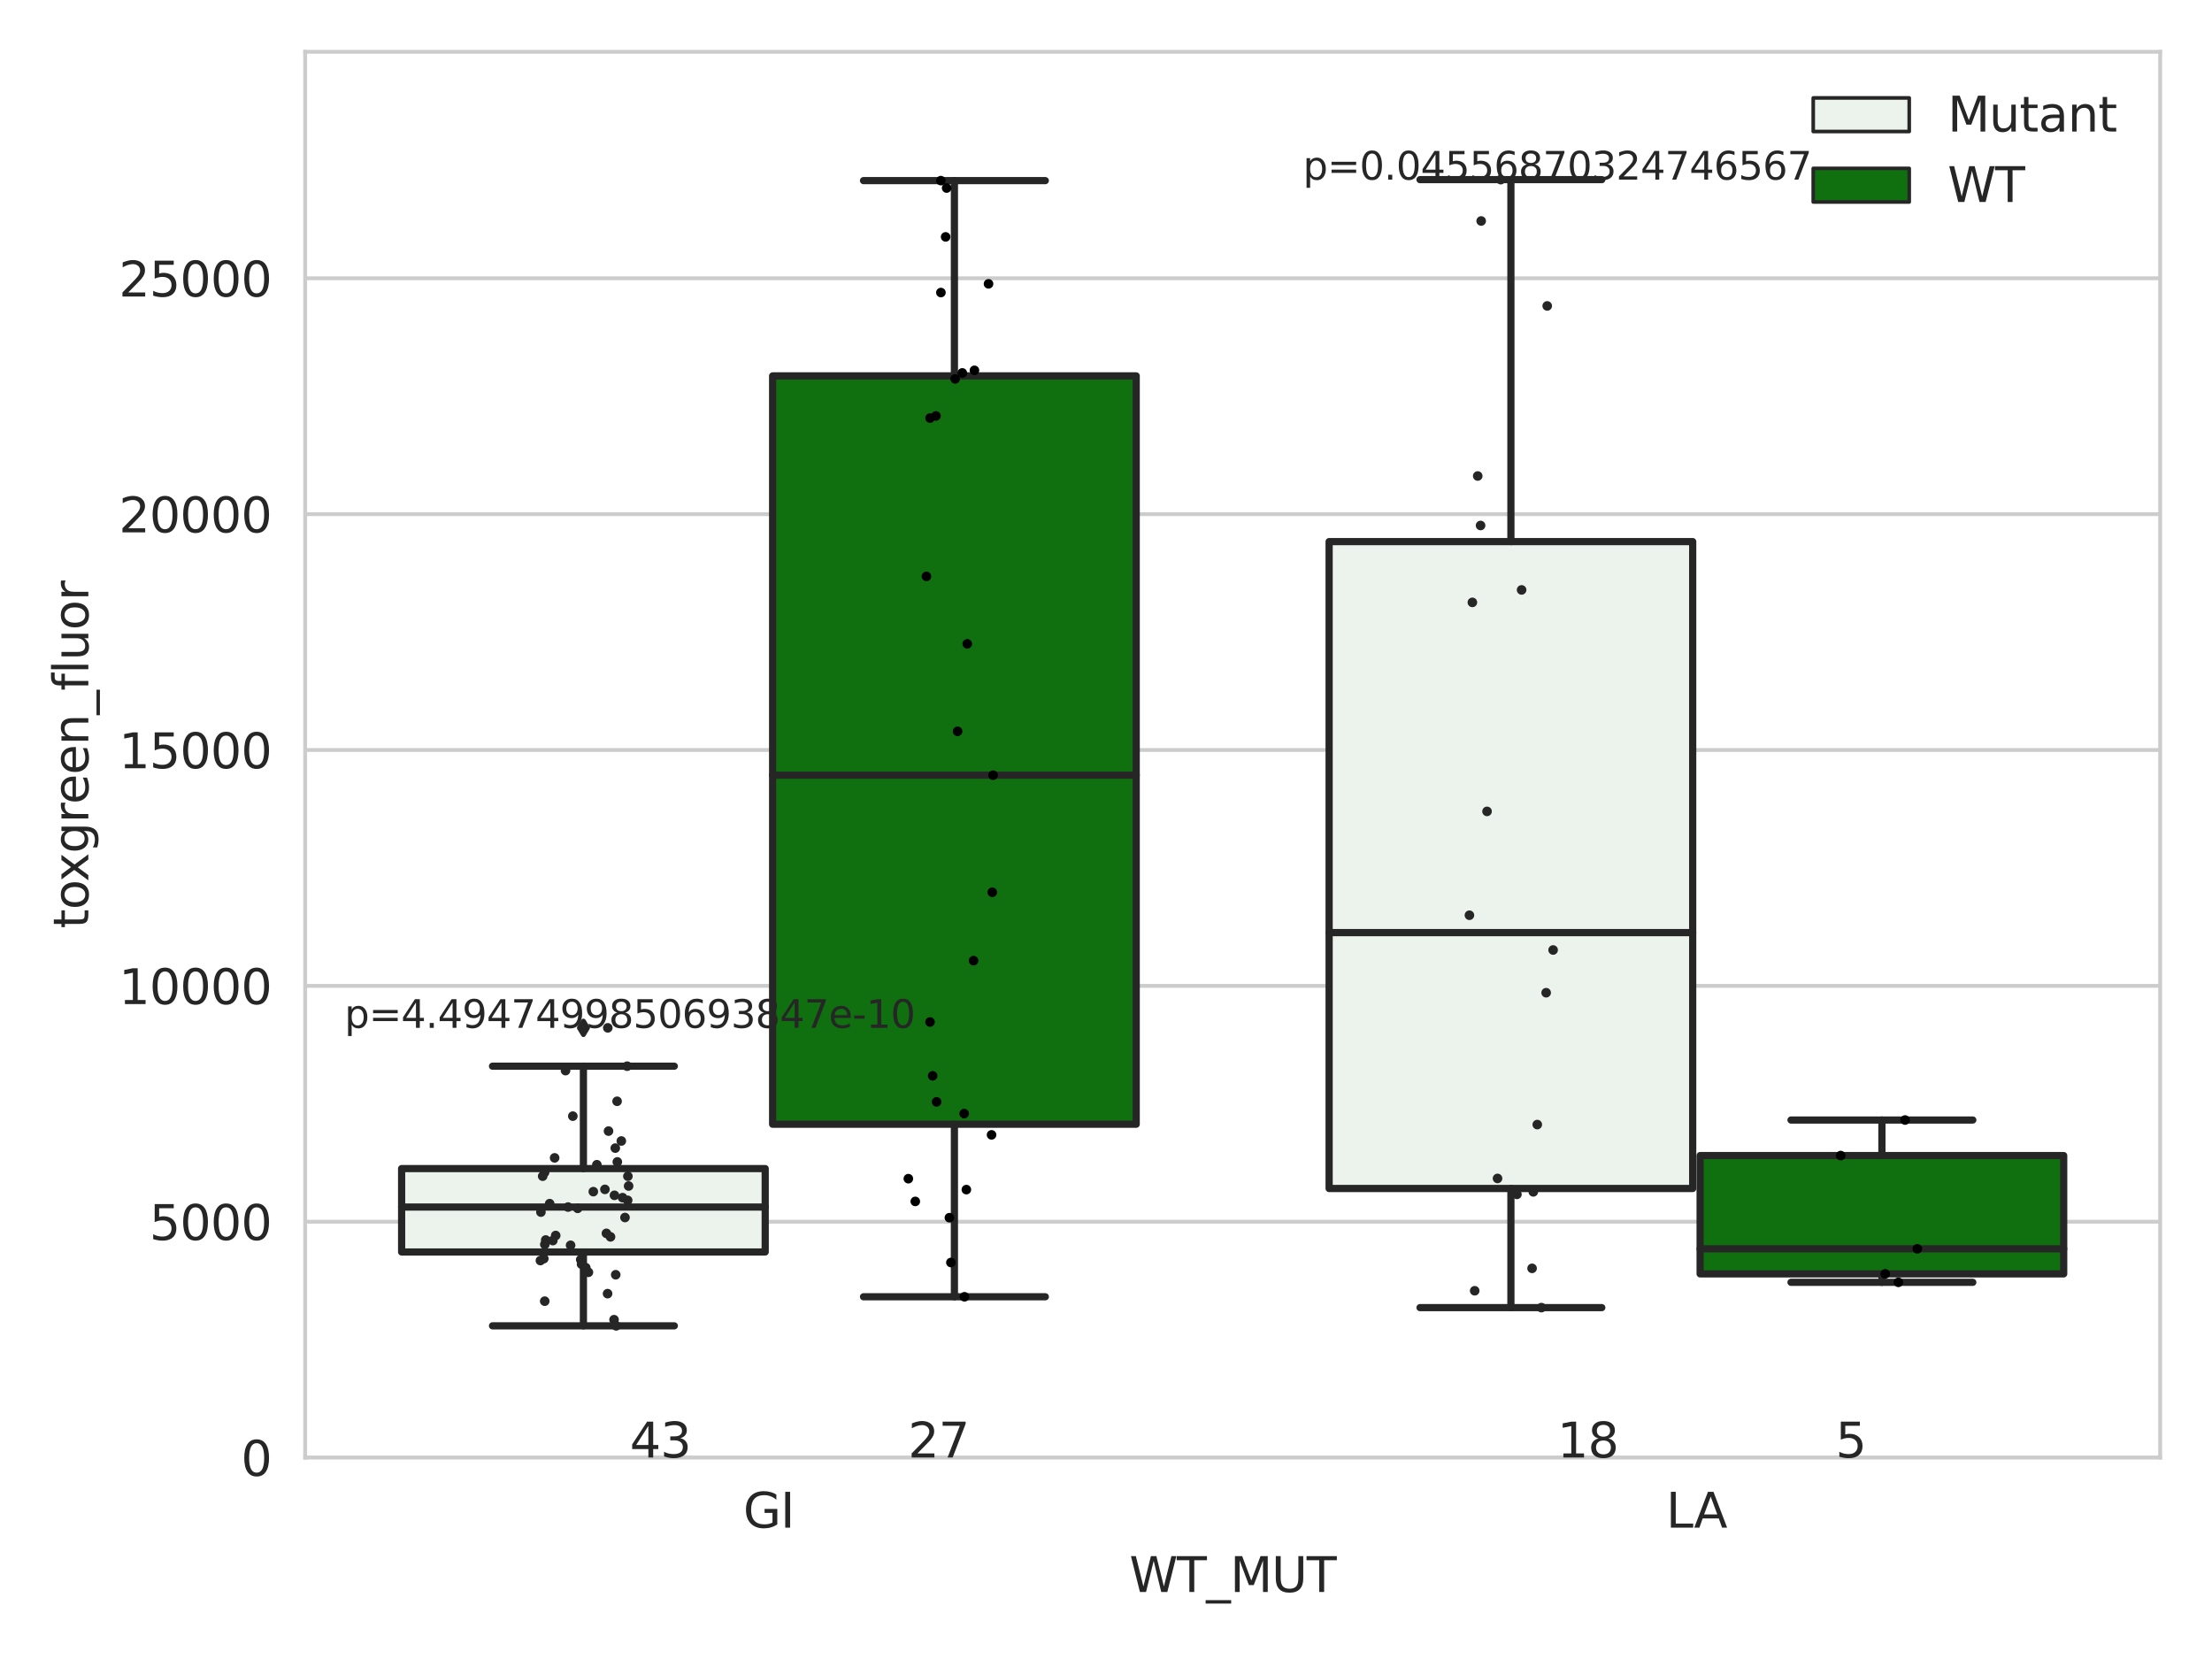 <?xml version="1.0" encoding="utf-8" standalone="no"?>
<!DOCTYPE svg PUBLIC "-//W3C//DTD SVG 1.1//EN"
  "http://www.w3.org/Graphics/SVG/1.1/DTD/svg11.dtd">
<svg xmlns:xlink="http://www.w3.org/1999/xlink" width="460.8pt" height="345.6pt" viewBox="0 0 460.8 345.6" xmlns="http://www.w3.org/2000/svg" version="1.1">
 <defs>
  <style type="text/css">*{stroke-linejoin: round; stroke-linecap: butt}</style>
 </defs>
 <g id="figure_1">
  <g id="patch_1">
   <path d="M 0 345.6 
L 460.8 345.6 
L 460.8 0 
L 0 0 
z
" style="fill: #ffffff"/>
  </g>
  <g id="axes_1">
   <g id="patch_2">
    <path d="M 63.571 303.64 
L 450 303.64 
L 450 10.8 
L 63.571 10.8 
z
" style="fill: #ffffff"/>
   </g>
   <g id="matplotlib.axis_1">
    <g id="xtick_1">
     <g id="text_1">
      <!-- GI -->
      <g style="fill: #262626" transform="translate(154.829 318.238)scale(0.1 -0.1)">
       <defs>
        <path id="DejaVuSans-47" d="M 3809 666 
L 3809 1919 
L 2778 1919 
L 2778 2438 
L 4434 2438 
L 4434 434 
Q 4069 175 3628 42 
Q 3188 -91 2688 -91 
Q 1594 -91 976 548 
Q 359 1188 359 2328 
Q 359 3472 976 4111 
Q 1594 4750 2688 4750 
Q 3144 4750 3555 4637 
Q 3966 4525 4313 4306 
L 4313 3634 
Q 3963 3931 3569 4081 
Q 3175 4231 2741 4231 
Q 1884 4231 1454 3753 
Q 1025 3275 1025 2328 
Q 1025 1384 1454 906 
Q 1884 428 2741 428 
Q 3075 428 3337 486 
Q 3600 544 3809 666 
z
" transform="scale(0.016)"/>
        <path id="DejaVuSans-49" d="M 628 4666 
L 1259 4666 
L 1259 0 
L 628 0 
L 628 4666 
z
" transform="scale(0.016)"/>
       </defs>
       <use xlink:href="#DejaVuSans-47"/>
       <use xlink:href="#DejaVuSans-49" x="77.49"/>
      </g>
     </g>
    </g>
    <g id="xtick_2">
     <g id="text_2">
      <!-- LA -->
      <g style="fill: #262626" transform="translate(347.074 318.238)scale(0.1 -0.1)">
       <defs>
        <path id="DejaVuSans-4c" d="M 628 4666 
L 1259 4666 
L 1259 531 
L 3531 531 
L 3531 0 
L 628 0 
L 628 4666 
z
" transform="scale(0.016)"/>
        <path id="DejaVuSans-41" d="M 2188 4044 
L 1331 1722 
L 3047 1722 
L 2188 4044 
z
M 1831 4666 
L 2547 4666 
L 4325 0 
L 3669 0 
L 3244 1197 
L 1141 1197 
L 716 0 
L 50 0 
L 1831 4666 
z
" transform="scale(0.016)"/>
       </defs>
       <use xlink:href="#DejaVuSans-4c"/>
       <use xlink:href="#DejaVuSans-41" x="57.963"/>
      </g>
     </g>
    </g>
    <g id="text_3">
     <!-- WT_MUT -->
     <g style="fill: #262626" transform="translate(235.261 331.638)scale(0.1 -0.1)">
      <defs>
       <path id="DejaVuSans-57" d="M 213 4666 
L 850 4666 
L 1831 722 
L 2809 4666 
L 3519 4666 
L 4500 722 
L 5478 4666 
L 6119 4666 
L 4947 0 
L 4153 0 
L 3169 4050 
L 2175 0 
L 1381 0 
L 213 4666 
z
" transform="scale(0.016)"/>
       <path id="DejaVuSans-54" d="M -19 4666 
L 3928 4666 
L 3928 4134 
L 2272 4134 
L 2272 0 
L 1638 0 
L 1638 4134 
L -19 4134 
L -19 4666 
z
" transform="scale(0.016)"/>
       <path id="DejaVuSans-5f" d="M 3263 -1063 
L 3263 -1509 
L -63 -1509 
L -63 -1063 
L 3263 -1063 
z
" transform="scale(0.016)"/>
       <path id="DejaVuSans-4d" d="M 628 4666 
L 1569 4666 
L 2759 1491 
L 3956 4666 
L 4897 4666 
L 4897 0 
L 4281 0 
L 4281 4097 
L 3078 897 
L 2444 897 
L 1241 4097 
L 1241 0 
L 628 0 
L 628 4666 
z
" transform="scale(0.016)"/>
       <path id="DejaVuSans-55" d="M 556 4666 
L 1191 4666 
L 1191 1831 
Q 1191 1081 1462 751 
Q 1734 422 2344 422 
Q 2950 422 3222 751 
Q 3494 1081 3494 1831 
L 3494 4666 
L 4128 4666 
L 4128 1753 
Q 4128 841 3676 375 
Q 3225 -91 2344 -91 
Q 1459 -91 1007 375 
Q 556 841 556 1753 
L 556 4666 
z
" transform="scale(0.016)"/>
      </defs>
      <use xlink:href="#DejaVuSans-57"/>
      <use xlink:href="#DejaVuSans-54" x="98.877"/>
      <use xlink:href="#DejaVuSans-5f" x="159.961"/>
      <use xlink:href="#DejaVuSans-4d" x="209.961"/>
      <use xlink:href="#DejaVuSans-55" x="296.24"/>
      <use xlink:href="#DejaVuSans-54" x="369.434"/>
     </g>
    </g>
   </g>
   <g id="matplotlib.axis_2">
    <g id="ytick_1">
     <g id="line2d_1">
      <path d="M 63.571 303.64 
L 450 303.64 
" clip-path="url(#p2caa1d4511)" style="fill: none; stroke: #cccccc; stroke-width: 0.8; stroke-linecap: round"/>
     </g>
     <g id="text_4">
      <!-- 0 -->
      <g style="fill: #262626" transform="translate(50.209 307.439)scale(0.1 -0.1)">
       <defs>
        <path id="DejaVuSans-30" d="M 2034 4250 
Q 1547 4250 1301 3770 
Q 1056 3291 1056 2328 
Q 1056 1369 1301 889 
Q 1547 409 2034 409 
Q 2525 409 2770 889 
Q 3016 1369 3016 2328 
Q 3016 3291 2770 3770 
Q 2525 4250 2034 4250 
z
M 2034 4750 
Q 2819 4750 3233 4129 
Q 3647 3509 3647 2328 
Q 3647 1150 3233 529 
Q 2819 -91 2034 -91 
Q 1250 -91 836 529 
Q 422 1150 422 2328 
Q 422 3509 836 4129 
Q 1250 4750 2034 4750 
z
" transform="scale(0.016)"/>
       </defs>
       <use xlink:href="#DejaVuSans-30"/>
      </g>
     </g>
    </g>
    <g id="ytick_2">
     <g id="line2d_2">
      <path d="M 63.571 254.506 
L 450 254.506 
" clip-path="url(#p2caa1d4511)" style="fill: none; stroke: #cccccc; stroke-width: 0.8; stroke-linecap: round"/>
     </g>
     <g id="text_5">
      <!-- 5000 -->
      <g style="fill: #262626" transform="translate(31.121 258.305)scale(0.1 -0.1)">
       <defs>
        <path id="DejaVuSans-35" d="M 691 4666 
L 3169 4666 
L 3169 4134 
L 1269 4134 
L 1269 2991 
Q 1406 3038 1543 3061 
Q 1681 3084 1819 3084 
Q 2600 3084 3056 2656 
Q 3513 2228 3513 1497 
Q 3513 744 3044 326 
Q 2575 -91 1722 -91 
Q 1428 -91 1123 -41 
Q 819 9 494 109 
L 494 744 
Q 775 591 1075 516 
Q 1375 441 1709 441 
Q 2250 441 2565 725 
Q 2881 1009 2881 1497 
Q 2881 1984 2565 2268 
Q 2250 2553 1709 2553 
Q 1456 2553 1204 2497 
Q 953 2441 691 2322 
L 691 4666 
z
" transform="scale(0.016)"/>
       </defs>
       <use xlink:href="#DejaVuSans-35"/>
       <use xlink:href="#DejaVuSans-30" x="63.623"/>
       <use xlink:href="#DejaVuSans-30" x="127.246"/>
       <use xlink:href="#DejaVuSans-30" x="190.869"/>
      </g>
     </g>
    </g>
    <g id="ytick_3">
     <g id="line2d_3">
      <path d="M 63.571 205.372 
L 450 205.372 
" clip-path="url(#p2caa1d4511)" style="fill: none; stroke: #cccccc; stroke-width: 0.8; stroke-linecap: round"/>
     </g>
     <g id="text_6">
      <!-- 10000 -->
      <g style="fill: #262626" transform="translate(24.759 209.171)scale(0.1 -0.1)">
       <defs>
        <path id="DejaVuSans-31" d="M 794 531 
L 1825 531 
L 1825 4091 
L 703 3866 
L 703 4441 
L 1819 4666 
L 2450 4666 
L 2450 531 
L 3481 531 
L 3481 0 
L 794 0 
L 794 531 
z
" transform="scale(0.016)"/>
       </defs>
       <use xlink:href="#DejaVuSans-31"/>
       <use xlink:href="#DejaVuSans-30" x="63.623"/>
       <use xlink:href="#DejaVuSans-30" x="127.246"/>
       <use xlink:href="#DejaVuSans-30" x="190.869"/>
       <use xlink:href="#DejaVuSans-30" x="254.492"/>
      </g>
     </g>
    </g>
    <g id="ytick_4">
     <g id="line2d_4">
      <path d="M 63.571 156.238 
L 450 156.238 
" clip-path="url(#p2caa1d4511)" style="fill: none; stroke: #cccccc; stroke-width: 0.8; stroke-linecap: round"/>
     </g>
     <g id="text_7">
      <!-- 15000 -->
      <g style="fill: #262626" transform="translate(24.759 160.037)scale(0.1 -0.1)">
       <use xlink:href="#DejaVuSans-31"/>
       <use xlink:href="#DejaVuSans-35" x="63.623"/>
       <use xlink:href="#DejaVuSans-30" x="127.246"/>
       <use xlink:href="#DejaVuSans-30" x="190.869"/>
       <use xlink:href="#DejaVuSans-30" x="254.492"/>
      </g>
     </g>
    </g>
    <g id="ytick_5">
     <g id="line2d_5">
      <path d="M 63.571 107.104 
L 450 107.104 
" clip-path="url(#p2caa1d4511)" style="fill: none; stroke: #cccccc; stroke-width: 0.8; stroke-linecap: round"/>
     </g>
     <g id="text_8">
      <!-- 20000 -->
      <g style="fill: #262626" transform="translate(24.759 110.903)scale(0.1 -0.1)">
       <defs>
        <path id="DejaVuSans-32" d="M 1228 531 
L 3431 531 
L 3431 0 
L 469 0 
L 469 531 
Q 828 903 1448 1529 
Q 2069 2156 2228 2338 
Q 2531 2678 2651 2914 
Q 2772 3150 2772 3378 
Q 2772 3750 2511 3984 
Q 2250 4219 1831 4219 
Q 1534 4219 1204 4116 
Q 875 4013 500 3803 
L 500 4441 
Q 881 4594 1212 4672 
Q 1544 4750 1819 4750 
Q 2544 4750 2975 4387 
Q 3406 4025 3406 3419 
Q 3406 3131 3298 2873 
Q 3191 2616 2906 2266 
Q 2828 2175 2409 1742 
Q 1991 1309 1228 531 
z
" transform="scale(0.016)"/>
       </defs>
       <use xlink:href="#DejaVuSans-32"/>
       <use xlink:href="#DejaVuSans-30" x="63.623"/>
       <use xlink:href="#DejaVuSans-30" x="127.246"/>
       <use xlink:href="#DejaVuSans-30" x="190.869"/>
       <use xlink:href="#DejaVuSans-30" x="254.492"/>
      </g>
     </g>
    </g>
    <g id="ytick_6">
     <g id="line2d_6">
      <path d="M 63.571 57.97 
L 450 57.97 
" clip-path="url(#p2caa1d4511)" style="fill: none; stroke: #cccccc; stroke-width: 0.8; stroke-linecap: round"/>
     </g>
     <g id="text_9">
      <!-- 25000 -->
      <g style="fill: #262626" transform="translate(24.759 61.769)scale(0.1 -0.1)">
       <use xlink:href="#DejaVuSans-32"/>
       <use xlink:href="#DejaVuSans-35" x="63.623"/>
       <use xlink:href="#DejaVuSans-30" x="127.246"/>
       <use xlink:href="#DejaVuSans-30" x="190.869"/>
       <use xlink:href="#DejaVuSans-30" x="254.492"/>
      </g>
     </g>
    </g>
    <g id="text_10">
     <!-- toxgreen_fluor -->
     <g style="fill: #262626" transform="translate(18.401 193.415)rotate(-90)scale(0.1 -0.1)">
      <defs>
       <path id="DejaVuSans-74" d="M 1172 4494 
L 1172 3500 
L 2356 3500 
L 2356 3053 
L 1172 3053 
L 1172 1153 
Q 1172 725 1289 603 
Q 1406 481 1766 481 
L 2356 481 
L 2356 0 
L 1766 0 
Q 1100 0 847 248 
Q 594 497 594 1153 
L 594 3053 
L 172 3053 
L 172 3500 
L 594 3500 
L 594 4494 
L 1172 4494 
z
" transform="scale(0.016)"/>
       <path id="DejaVuSans-6f" d="M 1959 3097 
Q 1497 3097 1228 2736 
Q 959 2375 959 1747 
Q 959 1119 1226 758 
Q 1494 397 1959 397 
Q 2419 397 2687 759 
Q 2956 1122 2956 1747 
Q 2956 2369 2687 2733 
Q 2419 3097 1959 3097 
z
M 1959 3584 
Q 2709 3584 3137 3096 
Q 3566 2609 3566 1747 
Q 3566 888 3137 398 
Q 2709 -91 1959 -91 
Q 1206 -91 779 398 
Q 353 888 353 1747 
Q 353 2609 779 3096 
Q 1206 3584 1959 3584 
z
" transform="scale(0.016)"/>
       <path id="DejaVuSans-78" d="M 3513 3500 
L 2247 1797 
L 3578 0 
L 2900 0 
L 1881 1375 
L 863 0 
L 184 0 
L 1544 1831 
L 300 3500 
L 978 3500 
L 1906 2253 
L 2834 3500 
L 3513 3500 
z
" transform="scale(0.016)"/>
       <path id="DejaVuSans-67" d="M 2906 1791 
Q 2906 2416 2648 2759 
Q 2391 3103 1925 3103 
Q 1463 3103 1205 2759 
Q 947 2416 947 1791 
Q 947 1169 1205 825 
Q 1463 481 1925 481 
Q 2391 481 2648 825 
Q 2906 1169 2906 1791 
z
M 3481 434 
Q 3481 -459 3084 -895 
Q 2688 -1331 1869 -1331 
Q 1566 -1331 1297 -1286 
Q 1028 -1241 775 -1147 
L 775 -588 
Q 1028 -725 1275 -790 
Q 1522 -856 1778 -856 
Q 2344 -856 2625 -561 
Q 2906 -266 2906 331 
L 2906 616 
Q 2728 306 2450 153 
Q 2172 0 1784 0 
Q 1141 0 747 490 
Q 353 981 353 1791 
Q 353 2603 747 3093 
Q 1141 3584 1784 3584 
Q 2172 3584 2450 3431 
Q 2728 3278 2906 2969 
L 2906 3500 
L 3481 3500 
L 3481 434 
z
" transform="scale(0.016)"/>
       <path id="DejaVuSans-72" d="M 2631 2963 
Q 2534 3019 2420 3045 
Q 2306 3072 2169 3072 
Q 1681 3072 1420 2755 
Q 1159 2438 1159 1844 
L 1159 0 
L 581 0 
L 581 3500 
L 1159 3500 
L 1159 2956 
Q 1341 3275 1631 3429 
Q 1922 3584 2338 3584 
Q 2397 3584 2469 3576 
Q 2541 3569 2628 3553 
L 2631 2963 
z
" transform="scale(0.016)"/>
       <path id="DejaVuSans-65" d="M 3597 1894 
L 3597 1613 
L 953 1613 
Q 991 1019 1311 708 
Q 1631 397 2203 397 
Q 2534 397 2845 478 
Q 3156 559 3463 722 
L 3463 178 
Q 3153 47 2828 -22 
Q 2503 -91 2169 -91 
Q 1331 -91 842 396 
Q 353 884 353 1716 
Q 353 2575 817 3079 
Q 1281 3584 2069 3584 
Q 2775 3584 3186 3129 
Q 3597 2675 3597 1894 
z
M 3022 2063 
Q 3016 2534 2758 2815 
Q 2500 3097 2075 3097 
Q 1594 3097 1305 2825 
Q 1016 2553 972 2059 
L 3022 2063 
z
" transform="scale(0.016)"/>
       <path id="DejaVuSans-6e" d="M 3513 2113 
L 3513 0 
L 2938 0 
L 2938 2094 
Q 2938 2591 2744 2837 
Q 2550 3084 2163 3084 
Q 1697 3084 1428 2787 
Q 1159 2491 1159 1978 
L 1159 0 
L 581 0 
L 581 3500 
L 1159 3500 
L 1159 2956 
Q 1366 3272 1645 3428 
Q 1925 3584 2291 3584 
Q 2894 3584 3203 3211 
Q 3513 2838 3513 2113 
z
" transform="scale(0.016)"/>
       <path id="DejaVuSans-66" d="M 2375 4863 
L 2375 4384 
L 1825 4384 
Q 1516 4384 1395 4259 
Q 1275 4134 1275 3809 
L 1275 3500 
L 2222 3500 
L 2222 3053 
L 1275 3053 
L 1275 0 
L 697 0 
L 697 3053 
L 147 3053 
L 147 3500 
L 697 3500 
L 697 3744 
Q 697 4328 969 4595 
Q 1241 4863 1831 4863 
L 2375 4863 
z
" transform="scale(0.016)"/>
       <path id="DejaVuSans-6c" d="M 603 4863 
L 1178 4863 
L 1178 0 
L 603 0 
L 603 4863 
z
" transform="scale(0.016)"/>
       <path id="DejaVuSans-75" d="M 544 1381 
L 544 3500 
L 1119 3500 
L 1119 1403 
Q 1119 906 1312 657 
Q 1506 409 1894 409 
Q 2359 409 2629 706 
Q 2900 1003 2900 1516 
L 2900 3500 
L 3475 3500 
L 3475 0 
L 2900 0 
L 2900 538 
Q 2691 219 2414 64 
Q 2138 -91 1772 -91 
Q 1169 -91 856 284 
Q 544 659 544 1381 
z
M 1991 3584 
L 1991 3584 
z
" transform="scale(0.016)"/>
      </defs>
      <use xlink:href="#DejaVuSans-74"/>
      <use xlink:href="#DejaVuSans-6f" x="39.209"/>
      <use xlink:href="#DejaVuSans-78" x="97.266"/>
      <use xlink:href="#DejaVuSans-67" x="156.445"/>
      <use xlink:href="#DejaVuSans-72" x="219.922"/>
      <use xlink:href="#DejaVuSans-65" x="258.785"/>
      <use xlink:href="#DejaVuSans-65" x="320.309"/>
      <use xlink:href="#DejaVuSans-6e" x="381.832"/>
      <use xlink:href="#DejaVuSans-5f" x="445.211"/>
      <use xlink:href="#DejaVuSans-66" x="495.211"/>
      <use xlink:href="#DejaVuSans-6c" x="530.416"/>
      <use xlink:href="#DejaVuSans-75" x="558.199"/>
      <use xlink:href="#DejaVuSans-6f" x="621.578"/>
      <use xlink:href="#DejaVuSans-72" x="682.76"/>
     </g>
    </g>
   </g>
   <g id="patch_3">
    <path d="M 83.666 260.809 
L 159.406 260.809 
L 159.406 243.436 
L 83.666 243.436 
L 83.666 260.809 
z
" clip-path="url(#p2caa1d4511)" style="fill: #ecf2ec; stroke: #262626; stroke-width: 1.5; stroke-linejoin: miter"/>
   </g>
   <g id="patch_4">
    <path d="M 160.951 234.197 
L 236.691 234.197 
L 236.691 78.306 
L 160.951 78.306 
L 160.951 234.197 
z
" clip-path="url(#p2caa1d4511)" style="fill: #107010; stroke: #262626; stroke-width: 1.5; stroke-linejoin: miter"/>
   </g>
   <g id="patch_5">
    <path d="M 276.88 247.585 
L 352.62 247.585 
L 352.62 112.823 
L 276.88 112.823 
L 276.88 247.585 
z
" clip-path="url(#p2caa1d4511)" style="fill: #ecf2ec; stroke: #262626; stroke-width: 1.5; stroke-linejoin: miter"/>
   </g>
   <g id="patch_6">
    <path d="M 354.166 265.371 
L 429.906 265.371 
L 429.906 240.725 
L 354.166 240.725 
L 354.166 265.371 
z
" clip-path="url(#p2caa1d4511)" style="fill: #107010; stroke: #262626; stroke-width: 1.5; stroke-linejoin: miter"/>
   </g>
   <g id="patch_7">
    <path d="M 160.178 303.64 
L 160.178 303.64 
L 160.178 303.64 
L 160.178 303.64 
z
" clip-path="url(#p2caa1d4511)" style="fill: #ecf2ec; stroke: #262626; stroke-width: 0.75; stroke-linejoin: miter"/>
   </g>
   <g id="patch_8">
    <path d="M 160.178 303.64 
L 160.178 303.64 
L 160.178 303.64 
L 160.178 303.64 
z
" clip-path="url(#p2caa1d4511)" style="fill: #107010; stroke: #262626; stroke-width: 0.75; stroke-linejoin: miter"/>
   </g>
   <g id="PathCollection_1"/>
   <g id="PathCollection_2"/>
   <g id="line2d_7">
    <path d="M 121.536 260.809 
L 121.536 276.195 
" clip-path="url(#p2caa1d4511)" style="fill: none; stroke: #262626; stroke-width: 1.5; stroke-linecap: round"/>
   </g>
   <g id="line2d_8">
    <path d="M 121.536 243.436 
L 121.536 222.106 
" clip-path="url(#p2caa1d4511)" style="fill: none; stroke: #262626; stroke-width: 1.5; stroke-linecap: round"/>
   </g>
   <g id="line2d_9">
    <path d="M 102.601 276.195 
L 140.471 276.195 
" clip-path="url(#p2caa1d4511)" style="fill: none; stroke: #262626; stroke-width: 1.5; stroke-linecap: round"/>
   </g>
   <g id="line2d_10">
    <path d="M 102.601 222.106 
L 140.471 222.106 
" clip-path="url(#p2caa1d4511)" style="fill: none; stroke: #262626; stroke-width: 1.5; stroke-linecap: round"/>
   </g>
   <g id="line2d_11">
    <defs>
     <path id="m77b08cb395" d="M -0 1.414 
L 0.849 0 
L 0 -1.414 
L -0.849 -0 
z
" style="stroke: #262626; stroke-linejoin: miter"/>
    </defs>
    <g clip-path="url(#p2caa1d4511)">
     <use xlink:href="#m77b08cb395" x="121.536" y="214.121" style="fill: #262626; stroke: #262626; stroke-linejoin: miter"/>
    </g>
   </g>
   <g id="line2d_12">
    <path d="M 198.821 234.197 
L 198.821 270.142 
" clip-path="url(#p2caa1d4511)" style="fill: none; stroke: #262626; stroke-width: 1.5; stroke-linecap: round"/>
   </g>
   <g id="line2d_13">
    <path d="M 198.821 78.306 
L 198.821 37.627 
" clip-path="url(#p2caa1d4511)" style="fill: none; stroke: #262626; stroke-width: 1.5; stroke-linecap: round"/>
   </g>
   <g id="line2d_14">
    <path d="M 179.886 270.142 
L 217.756 270.142 
" clip-path="url(#p2caa1d4511)" style="fill: none; stroke: #262626; stroke-width: 1.5; stroke-linecap: round"/>
   </g>
   <g id="line2d_15">
    <path d="M 179.886 37.627 
L 217.756 37.627 
" clip-path="url(#p2caa1d4511)" style="fill: none; stroke: #262626; stroke-width: 1.5; stroke-linecap: round"/>
   </g>
   <g id="line2d_16"/>
   <g id="line2d_17">
    <path d="M 314.75 247.585 
L 314.75 272.401 
" clip-path="url(#p2caa1d4511)" style="fill: none; stroke: #262626; stroke-width: 1.5; stroke-linecap: round"/>
   </g>
   <g id="line2d_18">
    <path d="M 314.75 112.823 
L 314.75 37.422 
" clip-path="url(#p2caa1d4511)" style="fill: none; stroke: #262626; stroke-width: 1.5; stroke-linecap: round"/>
   </g>
   <g id="line2d_19">
    <path d="M 295.815 272.401 
L 333.685 272.401 
" clip-path="url(#p2caa1d4511)" style="fill: none; stroke: #262626; stroke-width: 1.5; stroke-linecap: round"/>
   </g>
   <g id="line2d_20">
    <path d="M 295.815 37.422 
L 333.685 37.422 
" clip-path="url(#p2caa1d4511)" style="fill: none; stroke: #262626; stroke-width: 1.5; stroke-linecap: round"/>
   </g>
   <g id="line2d_21"/>
   <g id="line2d_22">
    <path d="M 392.036 265.371 
L 392.036 267.131 
" clip-path="url(#p2caa1d4511)" style="fill: none; stroke: #262626; stroke-width: 1.5; stroke-linecap: round"/>
   </g>
   <g id="line2d_23">
    <path d="M 392.036 240.725 
L 392.036 233.322 
" clip-path="url(#p2caa1d4511)" style="fill: none; stroke: #262626; stroke-width: 1.5; stroke-linecap: round"/>
   </g>
   <g id="line2d_24">
    <path d="M 373.101 267.131 
L 410.971 267.131 
" clip-path="url(#p2caa1d4511)" style="fill: none; stroke: #262626; stroke-width: 1.5; stroke-linecap: round"/>
   </g>
   <g id="line2d_25">
    <path d="M 373.101 233.322 
L 410.971 233.322 
" clip-path="url(#p2caa1d4511)" style="fill: none; stroke: #262626; stroke-width: 1.5; stroke-linecap: round"/>
   </g>
   <g id="line2d_26"/>
   <g id="line2d_27">
    <path d="M 83.666 251.451 
L 159.406 251.451 
" clip-path="url(#p2caa1d4511)" style="fill: none; stroke: #262626; stroke-width: 1.5; stroke-linecap: round"/>
   </g>
   <g id="line2d_28">
    <path d="M 160.951 161.486 
L 236.691 161.486 
" clip-path="url(#p2caa1d4511)" style="fill: none; stroke: #262626; stroke-width: 1.5; stroke-linecap: round"/>
   </g>
   <g id="line2d_29">
    <path d="M 276.88 194.28 
L 352.62 194.28 
" clip-path="url(#p2caa1d4511)" style="fill: none; stroke: #262626; stroke-width: 1.5; stroke-linecap: round"/>
   </g>
   <g id="line2d_30">
    <path d="M 354.166 260.152 
L 429.906 260.152 
" clip-path="url(#p2caa1d4511)" style="fill: none; stroke: #262626; stroke-width: 1.5; stroke-linecap: round"/>
   </g>
   <g id="patch_9">
    <path d="M 63.571 303.64 
L 63.571 10.8 
" style="fill: none; stroke: #cccccc; stroke-width: 0.8; stroke-linejoin: miter; stroke-linecap: square"/>
   </g>
   <g id="patch_10">
    <path d="M 450 303.64 
L 450 10.8 
" style="fill: none; stroke: #cccccc; stroke-width: 0.8; stroke-linejoin: miter; stroke-linecap: square"/>
   </g>
   <g id="patch_11">
    <path d="M 63.571 303.64 
L 450 303.64 
" style="fill: none; stroke: #cccccc; stroke-width: 0.8; stroke-linejoin: miter; stroke-linecap: square"/>
   </g>
   <g id="patch_12">
    <path d="M 63.571 10.8 
L 450 10.8 
" style="fill: none; stroke: #cccccc; stroke-width: 0.8; stroke-linejoin: miter; stroke-linecap: square"/>
   </g>
   <g id="PathCollection_3">
    <defs>
     <path id="C0_0_b872c1d75c" d="M 0 1 
C 0.265 1 0.52 0.895 0.707 0.707 
C 0.895 0.52 1 0.265 1 -0 
C 1 -0.265 0.895 -0.52 0.707 -0.707 
C 0.52 -0.895 0.265 -1 0 -1 
C -0.265 -1 -0.52 -0.895 -0.707 -0.707 
C -0.895 -0.52 -1 -0.265 -1 0 
C -1 0.265 -0.895 0.52 -0.707 0.707 
C -0.52 0.895 -0.265 1 0 1 
z
"/>
    </defs>
    <g clip-path="url(#p2caa1d4511)">
     <use xlink:href="#C0_0_b872c1d75c" x="127.183" y="257.661" style="fill: #262626"/>
    </g>
    <g clip-path="url(#p2caa1d4511)">
     <use xlink:href="#C0_0_b872c1d75c" x="130.197" y="253.63" style="fill: #262626"/>
    </g>
    <g clip-path="url(#p2caa1d4511)">
     <use xlink:href="#C0_0_b872c1d75c" x="130.652" y="222.106" style="fill: #262626"/>
    </g>
    <g clip-path="url(#p2caa1d4511)">
     <use xlink:href="#C0_0_b872c1d75c" x="124.339" y="242.635" style="fill: #262626"/>
    </g>
    <g clip-path="url(#p2caa1d4511)">
     <use xlink:href="#C0_0_b872c1d75c" x="127.918" y="274.915" style="fill: #262626"/>
    </g>
    <g clip-path="url(#p2caa1d4511)">
     <use xlink:href="#C0_0_b872c1d75c" x="118.34" y="251.451" style="fill: #262626"/>
    </g>
    <g clip-path="url(#p2caa1d4511)">
     <use xlink:href="#C0_0_b872c1d75c" x="129.433" y="237.689" style="fill: #262626"/>
    </g>
    <g clip-path="url(#p2caa1d4511)">
     <use xlink:href="#C0_0_b872c1d75c" x="128.004" y="249.007" style="fill: #262626"/>
    </g>
    <g clip-path="url(#p2caa1d4511)">
     <use xlink:href="#C0_0_b872c1d75c" x="112.578" y="262.597" style="fill: #262626"/>
    </g>
    <g clip-path="url(#p2caa1d4511)">
     <use xlink:href="#C0_0_b872c1d75c" x="128.264" y="265.553" style="fill: #262626"/>
    </g>
    <g clip-path="url(#p2caa1d4511)">
     <use xlink:href="#C0_0_b872c1d75c" x="120.338" y="251.718" style="fill: #262626"/>
    </g>
    <g clip-path="url(#p2caa1d4511)">
     <use xlink:href="#C0_0_b872c1d75c" x="115.165" y="258.434" style="fill: #262626"/>
    </g>
    <g clip-path="url(#p2caa1d4511)">
     <use xlink:href="#C0_0_b872c1d75c" x="113.477" y="271.06" style="fill: #262626"/>
    </g>
    <g clip-path="url(#p2caa1d4511)">
     <use xlink:href="#C0_0_b872c1d75c" x="126.328" y="256.93" style="fill: #262626"/>
    </g>
    <g clip-path="url(#p2caa1d4511)">
     <use xlink:href="#C0_0_b872c1d75c" x="120.979" y="262.401" style="fill: #262626"/>
    </g>
    <g clip-path="url(#p2caa1d4511)">
     <use xlink:href="#C0_0_b872c1d75c" x="123.6" y="248.242" style="fill: #262626"/>
    </g>
    <g clip-path="url(#p2caa1d4511)">
     <use xlink:href="#C0_0_b872c1d75c" x="113.051" y="245.022" style="fill: #262626"/>
    </g>
    <g clip-path="url(#p2caa1d4511)">
     <use xlink:href="#C0_0_b872c1d75c" x="126.017" y="247.77" style="fill: #262626"/>
    </g>
    <g clip-path="url(#p2caa1d4511)">
     <use xlink:href="#C0_0_b872c1d75c" x="118.867" y="259.417" style="fill: #262626"/>
    </g>
    <g clip-path="url(#p2caa1d4511)">
     <use xlink:href="#C0_0_b872c1d75c" x="126.571" y="269.492" style="fill: #262626"/>
    </g>
    <g clip-path="url(#p2caa1d4511)">
     <use xlink:href="#C0_0_b872c1d75c" x="129.692" y="249.497" style="fill: #262626"/>
    </g>
    <g clip-path="url(#p2caa1d4511)">
     <use xlink:href="#C0_0_b872c1d75c" x="115.54" y="241.205" style="fill: #262626"/>
    </g>
    <g clip-path="url(#p2caa1d4511)">
     <use xlink:href="#C0_0_b872c1d75c" x="122.579" y="265.043" style="fill: #262626"/>
    </g>
    <g clip-path="url(#p2caa1d4511)">
     <use xlink:href="#C0_0_b872c1d75c" x="121.15" y="263.354" style="fill: #262626"/>
    </g>
    <g clip-path="url(#p2caa1d4511)">
     <use xlink:href="#C0_0_b872c1d75c" x="113.285" y="262.201" style="fill: #262626"/>
    </g>
    <g clip-path="url(#p2caa1d4511)">
     <use xlink:href="#C0_0_b872c1d75c" x="117.812" y="223.029" style="fill: #262626"/>
    </g>
    <g clip-path="url(#p2caa1d4511)">
     <use xlink:href="#C0_0_b872c1d75c" x="112.684" y="252.501" style="fill: #262626"/>
    </g>
    <g clip-path="url(#p2caa1d4511)">
     <use xlink:href="#C0_0_b872c1d75c" x="126.766" y="235.63" style="fill: #262626"/>
    </g>
    <g clip-path="url(#p2caa1d4511)">
     <use xlink:href="#C0_0_b872c1d75c" x="128.175" y="239.174" style="fill: #262626"/>
    </g>
    <g clip-path="url(#p2caa1d4511)">
     <use xlink:href="#C0_0_b872c1d75c" x="114.505" y="250.74" style="fill: #262626"/>
    </g>
    <g clip-path="url(#p2caa1d4511)">
     <use xlink:href="#C0_0_b872c1d75c" x="130.95" y="247.067" style="fill: #262626"/>
    </g>
    <g clip-path="url(#p2caa1d4511)">
     <use xlink:href="#C0_0_b872c1d75c" x="122.029" y="264.083" style="fill: #262626"/>
    </g>
    <g clip-path="url(#p2caa1d4511)">
     <use xlink:href="#C0_0_b872c1d75c" x="113.684" y="258.312" style="fill: #262626"/>
    </g>
    <g clip-path="url(#p2caa1d4511)">
     <use xlink:href="#C0_0_b872c1d75c" x="113.496" y="259.239" style="fill: #262626"/>
    </g>
    <g clip-path="url(#p2caa1d4511)">
     <use xlink:href="#C0_0_b872c1d75c" x="126.613" y="214.121" style="fill: #262626"/>
    </g>
    <g clip-path="url(#p2caa1d4511)">
     <use xlink:href="#C0_0_b872c1d75c" x="130.754" y="250.05" style="fill: #262626"/>
    </g>
    <g clip-path="url(#p2caa1d4511)">
     <use xlink:href="#C0_0_b872c1d75c" x="128.358" y="276.195" style="fill: #262626"/>
    </g>
    <g clip-path="url(#p2caa1d4511)">
     <use xlink:href="#C0_0_b872c1d75c" x="128.6" y="242.045" style="fill: #262626"/>
    </g>
    <g clip-path="url(#p2caa1d4511)">
     <use xlink:href="#C0_0_b872c1d75c" x="130.802" y="245.032" style="fill: #262626"/>
    </g>
    <g clip-path="url(#p2caa1d4511)">
     <use xlink:href="#C0_0_b872c1d75c" x="113.444" y="244.237" style="fill: #262626"/>
    </g>
    <g clip-path="url(#p2caa1d4511)">
     <use xlink:href="#C0_0_b872c1d75c" x="115.763" y="257.376" style="fill: #262626"/>
    </g>
    <g clip-path="url(#p2caa1d4511)">
     <use xlink:href="#C0_0_b872c1d75c" x="119.329" y="232.513" style="fill: #262626"/>
    </g>
    <g clip-path="url(#p2caa1d4511)">
     <use xlink:href="#C0_0_b872c1d75c" x="128.55" y="229.416" style="fill: #262626"/>
    </g>
   </g>
   <g id="PathCollection_4">
    <defs>
     <path id="C1_0_cef5732ce9" d="M 0 1 
C 0.265 1 0.52 0.895 0.707 0.707 
C 0.895 0.52 1 0.265 1 -0 
C 1 -0.265 0.895 -0.52 0.707 -0.707 
C 0.52 -0.895 0.265 -1 0 -1 
C -0.265 -1 -0.52 -0.895 -0.707 -0.707 
C -0.895 -0.52 -1 -0.265 -1 0 
C -1 0.265 -0.895 0.52 -0.707 0.707 
C -0.52 0.895 -0.265 1 0 1 
z
"/>
    </defs>
    <g clip-path="url(#p2caa1d4511)">
     <use xlink:href="#C1_0_cef5732ce9" x="202.81" y="200.12"/>
    </g>
    <g clip-path="url(#p2caa1d4511)">
     <use xlink:href="#C1_0_cef5732ce9" x="192.99" y="120.072"/>
    </g>
    <g clip-path="url(#p2caa1d4511)">
     <use xlink:href="#C1_0_cef5732ce9" x="198.087" y="263.004"/>
    </g>
    <g clip-path="url(#p2caa1d4511)">
     <use xlink:href="#C1_0_cef5732ce9" x="206.712" y="185.877"/>
    </g>
    <g clip-path="url(#p2caa1d4511)">
     <use xlink:href="#C1_0_cef5732ce9" x="190.67" y="250.278"/>
    </g>
    <g clip-path="url(#p2caa1d4511)">
     <use xlink:href="#C1_0_cef5732ce9" x="195.993" y="37.627"/>
    </g>
    <g clip-path="url(#p2caa1d4511)">
     <use xlink:href="#C1_0_cef5732ce9" x="206.558" y="236.412"/>
    </g>
    <g clip-path="url(#p2caa1d4511)">
     <use xlink:href="#C1_0_cef5732ce9" x="200.918" y="270.142"/>
    </g>
    <g clip-path="url(#p2caa1d4511)">
     <use xlink:href="#C1_0_cef5732ce9" x="189.226" y="245.542"/>
    </g>
    <g clip-path="url(#p2caa1d4511)">
     <use xlink:href="#C1_0_cef5732ce9" x="206.882" y="161.486"/>
    </g>
    <g clip-path="url(#p2caa1d4511)">
     <use xlink:href="#C1_0_cef5732ce9" x="201.311" y="247.816"/>
    </g>
    <g clip-path="url(#p2caa1d4511)">
     <use xlink:href="#C1_0_cef5732ce9" x="194.287" y="224.111"/>
    </g>
    <g clip-path="url(#p2caa1d4511)">
     <use xlink:href="#C1_0_cef5732ce9" x="195.106" y="229.533"/>
    </g>
    <g clip-path="url(#p2caa1d4511)">
     <use xlink:href="#C1_0_cef5732ce9" x="194.983" y="86.648"/>
    </g>
    <g clip-path="url(#p2caa1d4511)">
     <use xlink:href="#C1_0_cef5732ce9" x="198.974" y="78.929"/>
    </g>
    <g clip-path="url(#p2caa1d4511)">
     <use xlink:href="#C1_0_cef5732ce9" x="197.204" y="39.17"/>
    </g>
    <g clip-path="url(#p2caa1d4511)">
     <use xlink:href="#C1_0_cef5732ce9" x="193.753" y="87.088"/>
    </g>
    <g clip-path="url(#p2caa1d4511)">
     <use xlink:href="#C1_0_cef5732ce9" x="199.484" y="152.348"/>
    </g>
    <g clip-path="url(#p2caa1d4511)">
     <use xlink:href="#C1_0_cef5732ce9" x="200.464" y="77.683"/>
    </g>
    <g clip-path="url(#p2caa1d4511)">
     <use xlink:href="#C1_0_cef5732ce9" x="196.993" y="49.347"/>
    </g>
    <g clip-path="url(#p2caa1d4511)">
     <use xlink:href="#C1_0_cef5732ce9" x="200.854" y="231.981"/>
    </g>
    <g clip-path="url(#p2caa1d4511)">
     <use xlink:href="#C1_0_cef5732ce9" x="201.497" y="134.124"/>
    </g>
    <g clip-path="url(#p2caa1d4511)">
     <use xlink:href="#C1_0_cef5732ce9" x="196.009" y="60.944"/>
    </g>
    <g clip-path="url(#p2caa1d4511)">
     <use xlink:href="#C1_0_cef5732ce9" x="202.994" y="77.148"/>
    </g>
    <g clip-path="url(#p2caa1d4511)">
     <use xlink:href="#C1_0_cef5732ce9" x="193.741" y="212.898"/>
    </g>
    <g clip-path="url(#p2caa1d4511)">
     <use xlink:href="#C1_0_cef5732ce9" x="205.929" y="59.128"/>
    </g>
    <g clip-path="url(#p2caa1d4511)">
     <use xlink:href="#C1_0_cef5732ce9" x="197.779" y="253.668"/>
    </g>
   </g>
   <g id="PathCollection_5">
    <defs>
     <path id="C2_0_fab9d21558" d="M 0 1 
C 0.265 1 0.52 0.895 0.707 0.707 
C 0.895 0.52 1 0.265 1 -0 
C 1 -0.265 0.895 -0.52 0.707 -0.707 
C 0.52 -0.895 0.265 -1 0 -1 
C -0.265 -1 -0.52 -0.895 -0.707 -0.707 
C -0.895 -0.52 -1 -0.265 -1 0 
C -1 0.265 -0.895 0.52 -0.707 0.707 
C -0.52 0.895 -0.265 1 0 1 
z
"/>
    </defs>
    <g clip-path="url(#p2caa1d4511)">
     <use xlink:href="#C2_0_fab9d21558" x="322.093" y="206.803" style="fill: #262626"/>
    </g>
    <g clip-path="url(#p2caa1d4511)">
     <use xlink:href="#C2_0_fab9d21558" x="316.003" y="248.81" style="fill: #262626"/>
    </g>
    <g clip-path="url(#p2caa1d4511)">
     <use xlink:href="#C2_0_fab9d21558" x="308.429" y="109.467" style="fill: #262626"/>
    </g>
    <g clip-path="url(#p2caa1d4511)">
     <use xlink:href="#C2_0_fab9d21558" x="321.105" y="272.401" style="fill: #262626"/>
    </g>
    <g clip-path="url(#p2caa1d4511)">
     <use xlink:href="#C2_0_fab9d21558" x="312.627" y="37.422" style="fill: #262626"/>
    </g>
    <g clip-path="url(#p2caa1d4511)">
     <use xlink:href="#C2_0_fab9d21558" x="306.109" y="190.658" style="fill: #262626"/>
    </g>
    <g clip-path="url(#p2caa1d4511)">
     <use xlink:href="#C2_0_fab9d21558" x="306.722" y="125.488" style="fill: #262626"/>
    </g>
    <g clip-path="url(#p2caa1d4511)">
     <use xlink:href="#C2_0_fab9d21558" x="320.243" y="234.269" style="fill: #262626"/>
    </g>
    <g clip-path="url(#p2caa1d4511)">
     <use xlink:href="#C2_0_fab9d21558" x="307.205" y="268.889" style="fill: #262626"/>
    </g>
    <g clip-path="url(#p2caa1d4511)">
     <use xlink:href="#C2_0_fab9d21558" x="311.964" y="245.488" style="fill: #262626"/>
    </g>
    <g clip-path="url(#p2caa1d4511)">
     <use xlink:href="#C2_0_fab9d21558" x="307.839" y="99.158" style="fill: #262626"/>
    </g>
    <g clip-path="url(#p2caa1d4511)">
     <use xlink:href="#C2_0_fab9d21558" x="319.161" y="264.218" style="fill: #262626"/>
    </g>
    <g clip-path="url(#p2caa1d4511)">
     <use xlink:href="#C2_0_fab9d21558" x="309.778" y="169.028" style="fill: #262626"/>
    </g>
    <g clip-path="url(#p2caa1d4511)">
     <use xlink:href="#C2_0_fab9d21558" x="323.542" y="197.902" style="fill: #262626"/>
    </g>
    <g clip-path="url(#p2caa1d4511)">
     <use xlink:href="#C2_0_fab9d21558" x="322.314" y="63.73" style="fill: #262626"/>
    </g>
    <g clip-path="url(#p2caa1d4511)">
     <use xlink:href="#C2_0_fab9d21558" x="316.978" y="122.89" style="fill: #262626"/>
    </g>
    <g clip-path="url(#p2caa1d4511)">
     <use xlink:href="#C2_0_fab9d21558" x="319.417" y="248.284" style="fill: #262626"/>
    </g>
    <g clip-path="url(#p2caa1d4511)">
     <use xlink:href="#C2_0_fab9d21558" x="308.555" y="46.035" style="fill: #262626"/>
    </g>
   </g>
   <g id="PathCollection_6">
    <defs>
     <path id="C3_0_fb855fc550" d="M 0 1 
C 0.265 1 0.52 0.895 0.707 0.707 
C 0.895 0.52 1 0.265 1 -0 
C 1 -0.265 0.895 -0.52 0.707 -0.707 
C 0.52 -0.895 0.265 -1 0 -1 
C -0.265 -1 -0.52 -0.895 -0.707 -0.707 
C -0.895 -0.52 -1 -0.265 -1 0 
C -1 0.265 -0.895 0.52 -0.707 0.707 
C -0.52 0.895 -0.265 1 0 1 
z
"/>
    </defs>
    <g clip-path="url(#p2caa1d4511)">
     <use xlink:href="#C3_0_fb855fc550" x="399.412" y="260.152"/>
    </g>
    <g clip-path="url(#p2caa1d4511)">
     <use xlink:href="#C3_0_fb855fc550" x="383.454" y="240.725"/>
    </g>
    <g clip-path="url(#p2caa1d4511)">
     <use xlink:href="#C3_0_fb855fc550" x="392.733" y="265.371"/>
    </g>
    <g clip-path="url(#p2caa1d4511)">
     <use xlink:href="#C3_0_fb855fc550" x="396.858" y="233.322"/>
    </g>
    <g clip-path="url(#p2caa1d4511)">
     <use xlink:href="#C3_0_fb855fc550" x="395.473" y="267.131"/>
    </g>
   </g>
   <g id="text_11">
    <!-- 43 -->
    <g style="fill: #262626" transform="translate(131.196 303.624)scale(0.1 -0.1)">
     <defs>
      <path id="DejaVuSans-34" d="M 2419 4116 
L 825 1625 
L 2419 1625 
L 2419 4116 
z
M 2253 4666 
L 3047 4666 
L 3047 1625 
L 3713 1625 
L 3713 1100 
L 3047 1100 
L 3047 0 
L 2419 0 
L 2419 1100 
L 313 1100 
L 313 1709 
L 2253 4666 
z
" transform="scale(0.016)"/>
      <path id="DejaVuSans-33" d="M 2597 2516 
Q 3050 2419 3304 2112 
Q 3559 1806 3559 1356 
Q 3559 666 3084 287 
Q 2609 -91 1734 -91 
Q 1441 -91 1130 -33 
Q 819 25 488 141 
L 488 750 
Q 750 597 1062 519 
Q 1375 441 1716 441 
Q 2309 441 2620 675 
Q 2931 909 2931 1356 
Q 2931 1769 2642 2001 
Q 2353 2234 1838 2234 
L 1294 2234 
L 1294 2753 
L 1863 2753 
Q 2328 2753 2575 2939 
Q 2822 3125 2822 3475 
Q 2822 3834 2567 4026 
Q 2313 4219 1838 4219 
Q 1578 4219 1281 4162 
Q 984 4106 628 3988 
L 628 4550 
Q 988 4650 1302 4700 
Q 1616 4750 1894 4750 
Q 2613 4750 3031 4423 
Q 3450 4097 3450 3541 
Q 3450 3153 3228 2886 
Q 3006 2619 2597 2516 
z
" transform="scale(0.016)"/>
     </defs>
     <use xlink:href="#DejaVuSans-34"/>
     <use xlink:href="#DejaVuSans-33" x="63.623"/>
    </g>
   </g>
   <g id="text_12">
    <!-- p=4.4947499850693847e-10 -->
    <g style="fill: #262626" transform="translate(71.774 214.12)scale(0.08 -0.08)">
     <defs>
      <path id="DejaVuSans-70" d="M 1159 525 
L 1159 -1331 
L 581 -1331 
L 581 3500 
L 1159 3500 
L 1159 2969 
Q 1341 3281 1617 3432 
Q 1894 3584 2278 3584 
Q 2916 3584 3314 3078 
Q 3713 2572 3713 1747 
Q 3713 922 3314 415 
Q 2916 -91 2278 -91 
Q 1894 -91 1617 61 
Q 1341 213 1159 525 
z
M 3116 1747 
Q 3116 2381 2855 2742 
Q 2594 3103 2138 3103 
Q 1681 3103 1420 2742 
Q 1159 2381 1159 1747 
Q 1159 1113 1420 752 
Q 1681 391 2138 391 
Q 2594 391 2855 752 
Q 3116 1113 3116 1747 
z
" transform="scale(0.016)"/>
      <path id="DejaVuSans-3d" d="M 678 2906 
L 4684 2906 
L 4684 2381 
L 678 2381 
L 678 2906 
z
M 678 1631 
L 4684 1631 
L 4684 1100 
L 678 1100 
L 678 1631 
z
" transform="scale(0.016)"/>
      <path id="DejaVuSans-2e" d="M 684 794 
L 1344 794 
L 1344 0 
L 684 0 
L 684 794 
z
" transform="scale(0.016)"/>
      <path id="DejaVuSans-39" d="M 703 97 
L 703 672 
Q 941 559 1184 500 
Q 1428 441 1663 441 
Q 2288 441 2617 861 
Q 2947 1281 2994 2138 
Q 2813 1869 2534 1725 
Q 2256 1581 1919 1581 
Q 1219 1581 811 2004 
Q 403 2428 403 3163 
Q 403 3881 828 4315 
Q 1253 4750 1959 4750 
Q 2769 4750 3195 4129 
Q 3622 3509 3622 2328 
Q 3622 1225 3098 567 
Q 2575 -91 1691 -91 
Q 1453 -91 1209 -44 
Q 966 3 703 97 
z
M 1959 2075 
Q 2384 2075 2632 2365 
Q 2881 2656 2881 3163 
Q 2881 3666 2632 3958 
Q 2384 4250 1959 4250 
Q 1534 4250 1286 3958 
Q 1038 3666 1038 3163 
Q 1038 2656 1286 2365 
Q 1534 2075 1959 2075 
z
" transform="scale(0.016)"/>
      <path id="DejaVuSans-37" d="M 525 4666 
L 3525 4666 
L 3525 4397 
L 1831 0 
L 1172 0 
L 2766 4134 
L 525 4134 
L 525 4666 
z
" transform="scale(0.016)"/>
      <path id="DejaVuSans-38" d="M 2034 2216 
Q 1584 2216 1326 1975 
Q 1069 1734 1069 1313 
Q 1069 891 1326 650 
Q 1584 409 2034 409 
Q 2484 409 2743 651 
Q 3003 894 3003 1313 
Q 3003 1734 2745 1975 
Q 2488 2216 2034 2216 
z
M 1403 2484 
Q 997 2584 770 2862 
Q 544 3141 544 3541 
Q 544 4100 942 4425 
Q 1341 4750 2034 4750 
Q 2731 4750 3128 4425 
Q 3525 4100 3525 3541 
Q 3525 3141 3298 2862 
Q 3072 2584 2669 2484 
Q 3125 2378 3379 2068 
Q 3634 1759 3634 1313 
Q 3634 634 3220 271 
Q 2806 -91 2034 -91 
Q 1263 -91 848 271 
Q 434 634 434 1313 
Q 434 1759 690 2068 
Q 947 2378 1403 2484 
z
M 1172 3481 
Q 1172 3119 1398 2916 
Q 1625 2713 2034 2713 
Q 2441 2713 2670 2916 
Q 2900 3119 2900 3481 
Q 2900 3844 2670 4047 
Q 2441 4250 2034 4250 
Q 1625 4250 1398 4047 
Q 1172 3844 1172 3481 
z
" transform="scale(0.016)"/>
      <path id="DejaVuSans-36" d="M 2113 2584 
Q 1688 2584 1439 2293 
Q 1191 2003 1191 1497 
Q 1191 994 1439 701 
Q 1688 409 2113 409 
Q 2538 409 2786 701 
Q 3034 994 3034 1497 
Q 3034 2003 2786 2293 
Q 2538 2584 2113 2584 
z
M 3366 4563 
L 3366 3988 
Q 3128 4100 2886 4159 
Q 2644 4219 2406 4219 
Q 1781 4219 1451 3797 
Q 1122 3375 1075 2522 
Q 1259 2794 1537 2939 
Q 1816 3084 2150 3084 
Q 2853 3084 3261 2657 
Q 3669 2231 3669 1497 
Q 3669 778 3244 343 
Q 2819 -91 2113 -91 
Q 1303 -91 875 529 
Q 447 1150 447 2328 
Q 447 3434 972 4092 
Q 1497 4750 2381 4750 
Q 2619 4750 2861 4703 
Q 3103 4656 3366 4563 
z
" transform="scale(0.016)"/>
      <path id="DejaVuSans-2d" d="M 313 2009 
L 1997 2009 
L 1997 1497 
L 313 1497 
L 313 2009 
z
" transform="scale(0.016)"/>
     </defs>
     <use xlink:href="#DejaVuSans-70"/>
     <use xlink:href="#DejaVuSans-3d" x="63.477"/>
     <use xlink:href="#DejaVuSans-34" x="147.266"/>
     <use xlink:href="#DejaVuSans-2e" x="210.889"/>
     <use xlink:href="#DejaVuSans-34" x="242.676"/>
     <use xlink:href="#DejaVuSans-39" x="306.299"/>
     <use xlink:href="#DejaVuSans-34" x="369.922"/>
     <use xlink:href="#DejaVuSans-37" x="433.545"/>
     <use xlink:href="#DejaVuSans-34" x="497.168"/>
     <use xlink:href="#DejaVuSans-39" x="560.791"/>
     <use xlink:href="#DejaVuSans-39" x="624.414"/>
     <use xlink:href="#DejaVuSans-38" x="688.037"/>
     <use xlink:href="#DejaVuSans-35" x="751.66"/>
     <use xlink:href="#DejaVuSans-30" x="815.283"/>
     <use xlink:href="#DejaVuSans-36" x="878.906"/>
     <use xlink:href="#DejaVuSans-39" x="942.529"/>
     <use xlink:href="#DejaVuSans-33" x="1006.152"/>
     <use xlink:href="#DejaVuSans-38" x="1069.775"/>
     <use xlink:href="#DejaVuSans-34" x="1133.398"/>
     <use xlink:href="#DejaVuSans-37" x="1197.021"/>
     <use xlink:href="#DejaVuSans-65" x="1260.645"/>
     <use xlink:href="#DejaVuSans-2d" x="1322.168"/>
     <use xlink:href="#DejaVuSans-31" x="1358.252"/>
     <use xlink:href="#DejaVuSans-30" x="1421.875"/>
    </g>
   </g>
   <g id="text_13">
    <!-- 27 -->
    <g style="fill: #262626" transform="translate(189.161 303.624)scale(0.1 -0.1)">
     <use xlink:href="#DejaVuSans-32"/>
     <use xlink:href="#DejaVuSans-37" x="63.623"/>
    </g>
   </g>
   <g id="text_14">
    <!-- 18 -->
    <g style="fill: #262626" transform="translate(324.411 303.624)scale(0.1 -0.1)">
     <use xlink:href="#DejaVuSans-31"/>
     <use xlink:href="#DejaVuSans-38" x="63.623"/>
    </g>
   </g>
   <g id="text_15">
    <!-- p=0.04556870324746567 -->
    <g style="fill: #262626" transform="translate(271.438 37.421)scale(0.08 -0.08)">
     <use xlink:href="#DejaVuSans-70"/>
     <use xlink:href="#DejaVuSans-3d" x="63.477"/>
     <use xlink:href="#DejaVuSans-30" x="147.266"/>
     <use xlink:href="#DejaVuSans-2e" x="210.889"/>
     <use xlink:href="#DejaVuSans-30" x="242.676"/>
     <use xlink:href="#DejaVuSans-34" x="306.299"/>
     <use xlink:href="#DejaVuSans-35" x="369.922"/>
     <use xlink:href="#DejaVuSans-35" x="433.545"/>
     <use xlink:href="#DejaVuSans-36" x="497.168"/>
     <use xlink:href="#DejaVuSans-38" x="560.791"/>
     <use xlink:href="#DejaVuSans-37" x="624.414"/>
     <use xlink:href="#DejaVuSans-30" x="688.037"/>
     <use xlink:href="#DejaVuSans-33" x="751.66"/>
     <use xlink:href="#DejaVuSans-32" x="815.283"/>
     <use xlink:href="#DejaVuSans-34" x="878.906"/>
     <use xlink:href="#DejaVuSans-37" x="942.529"/>
     <use xlink:href="#DejaVuSans-34" x="1006.152"/>
     <use xlink:href="#DejaVuSans-36" x="1069.775"/>
     <use xlink:href="#DejaVuSans-35" x="1133.398"/>
     <use xlink:href="#DejaVuSans-36" x="1197.021"/>
     <use xlink:href="#DejaVuSans-37" x="1260.645"/>
    </g>
   </g>
   <g id="text_16">
    <!-- 5 -->
    <g style="fill: #262626" transform="translate(382.375 303.624)scale(0.1 -0.1)">
     <use xlink:href="#DejaVuSans-35"/>
    </g>
   </g>
   <g id="legend_1">
    <g id="patch_13">
     <path d="M 377.728 27.398 
L 397.728 27.398 
L 397.728 20.398 
L 377.728 20.398 
z
" style="fill: #ecf2ec; stroke: #262626; stroke-width: 0.75; stroke-linejoin: miter"/>
    </g>
    <g id="text_17">
     <!-- Mutant -->
     <g style="fill: #262626" transform="translate(405.728 27.398)scale(0.1 -0.1)">
      <defs>
       <path id="DejaVuSans-61" d="M 2194 1759 
Q 1497 1759 1228 1600 
Q 959 1441 959 1056 
Q 959 750 1161 570 
Q 1363 391 1709 391 
Q 2188 391 2477 730 
Q 2766 1069 2766 1631 
L 2766 1759 
L 2194 1759 
z
M 3341 1997 
L 3341 0 
L 2766 0 
L 2766 531 
Q 2569 213 2275 61 
Q 1981 -91 1556 -91 
Q 1019 -91 701 211 
Q 384 513 384 1019 
Q 384 1609 779 1909 
Q 1175 2209 1959 2209 
L 2766 2209 
L 2766 2266 
Q 2766 2663 2505 2880 
Q 2244 3097 1772 3097 
Q 1472 3097 1187 3025 
Q 903 2953 641 2809 
L 641 3341 
Q 956 3463 1253 3523 
Q 1550 3584 1831 3584 
Q 2591 3584 2966 3190 
Q 3341 2797 3341 1997 
z
" transform="scale(0.016)"/>
      </defs>
      <use xlink:href="#DejaVuSans-4d"/>
      <use xlink:href="#DejaVuSans-75" x="86.279"/>
      <use xlink:href="#DejaVuSans-74" x="149.658"/>
      <use xlink:href="#DejaVuSans-61" x="188.867"/>
      <use xlink:href="#DejaVuSans-6e" x="250.146"/>
      <use xlink:href="#DejaVuSans-74" x="313.525"/>
     </g>
    </g>
    <g id="patch_14">
     <path d="M 377.728 42.077 
L 397.728 42.077 
L 397.728 35.077 
L 377.728 35.077 
z
" style="fill: #107010; stroke: #262626; stroke-width: 0.75; stroke-linejoin: miter"/>
    </g>
    <g id="text_18">
     <!-- WT -->
     <g style="fill: #262626" transform="translate(405.728 42.077)scale(0.1 -0.1)">
      <use xlink:href="#DejaVuSans-57"/>
      <use xlink:href="#DejaVuSans-54" x="98.877"/>
     </g>
    </g>
   </g>
  </g>
 </g>
 <defs>
  <clipPath id="p2caa1d4511">
   <rect x="63.571" y="10.8" width="386.429" height="292.84"/>
  </clipPath>
 </defs>
</svg>
